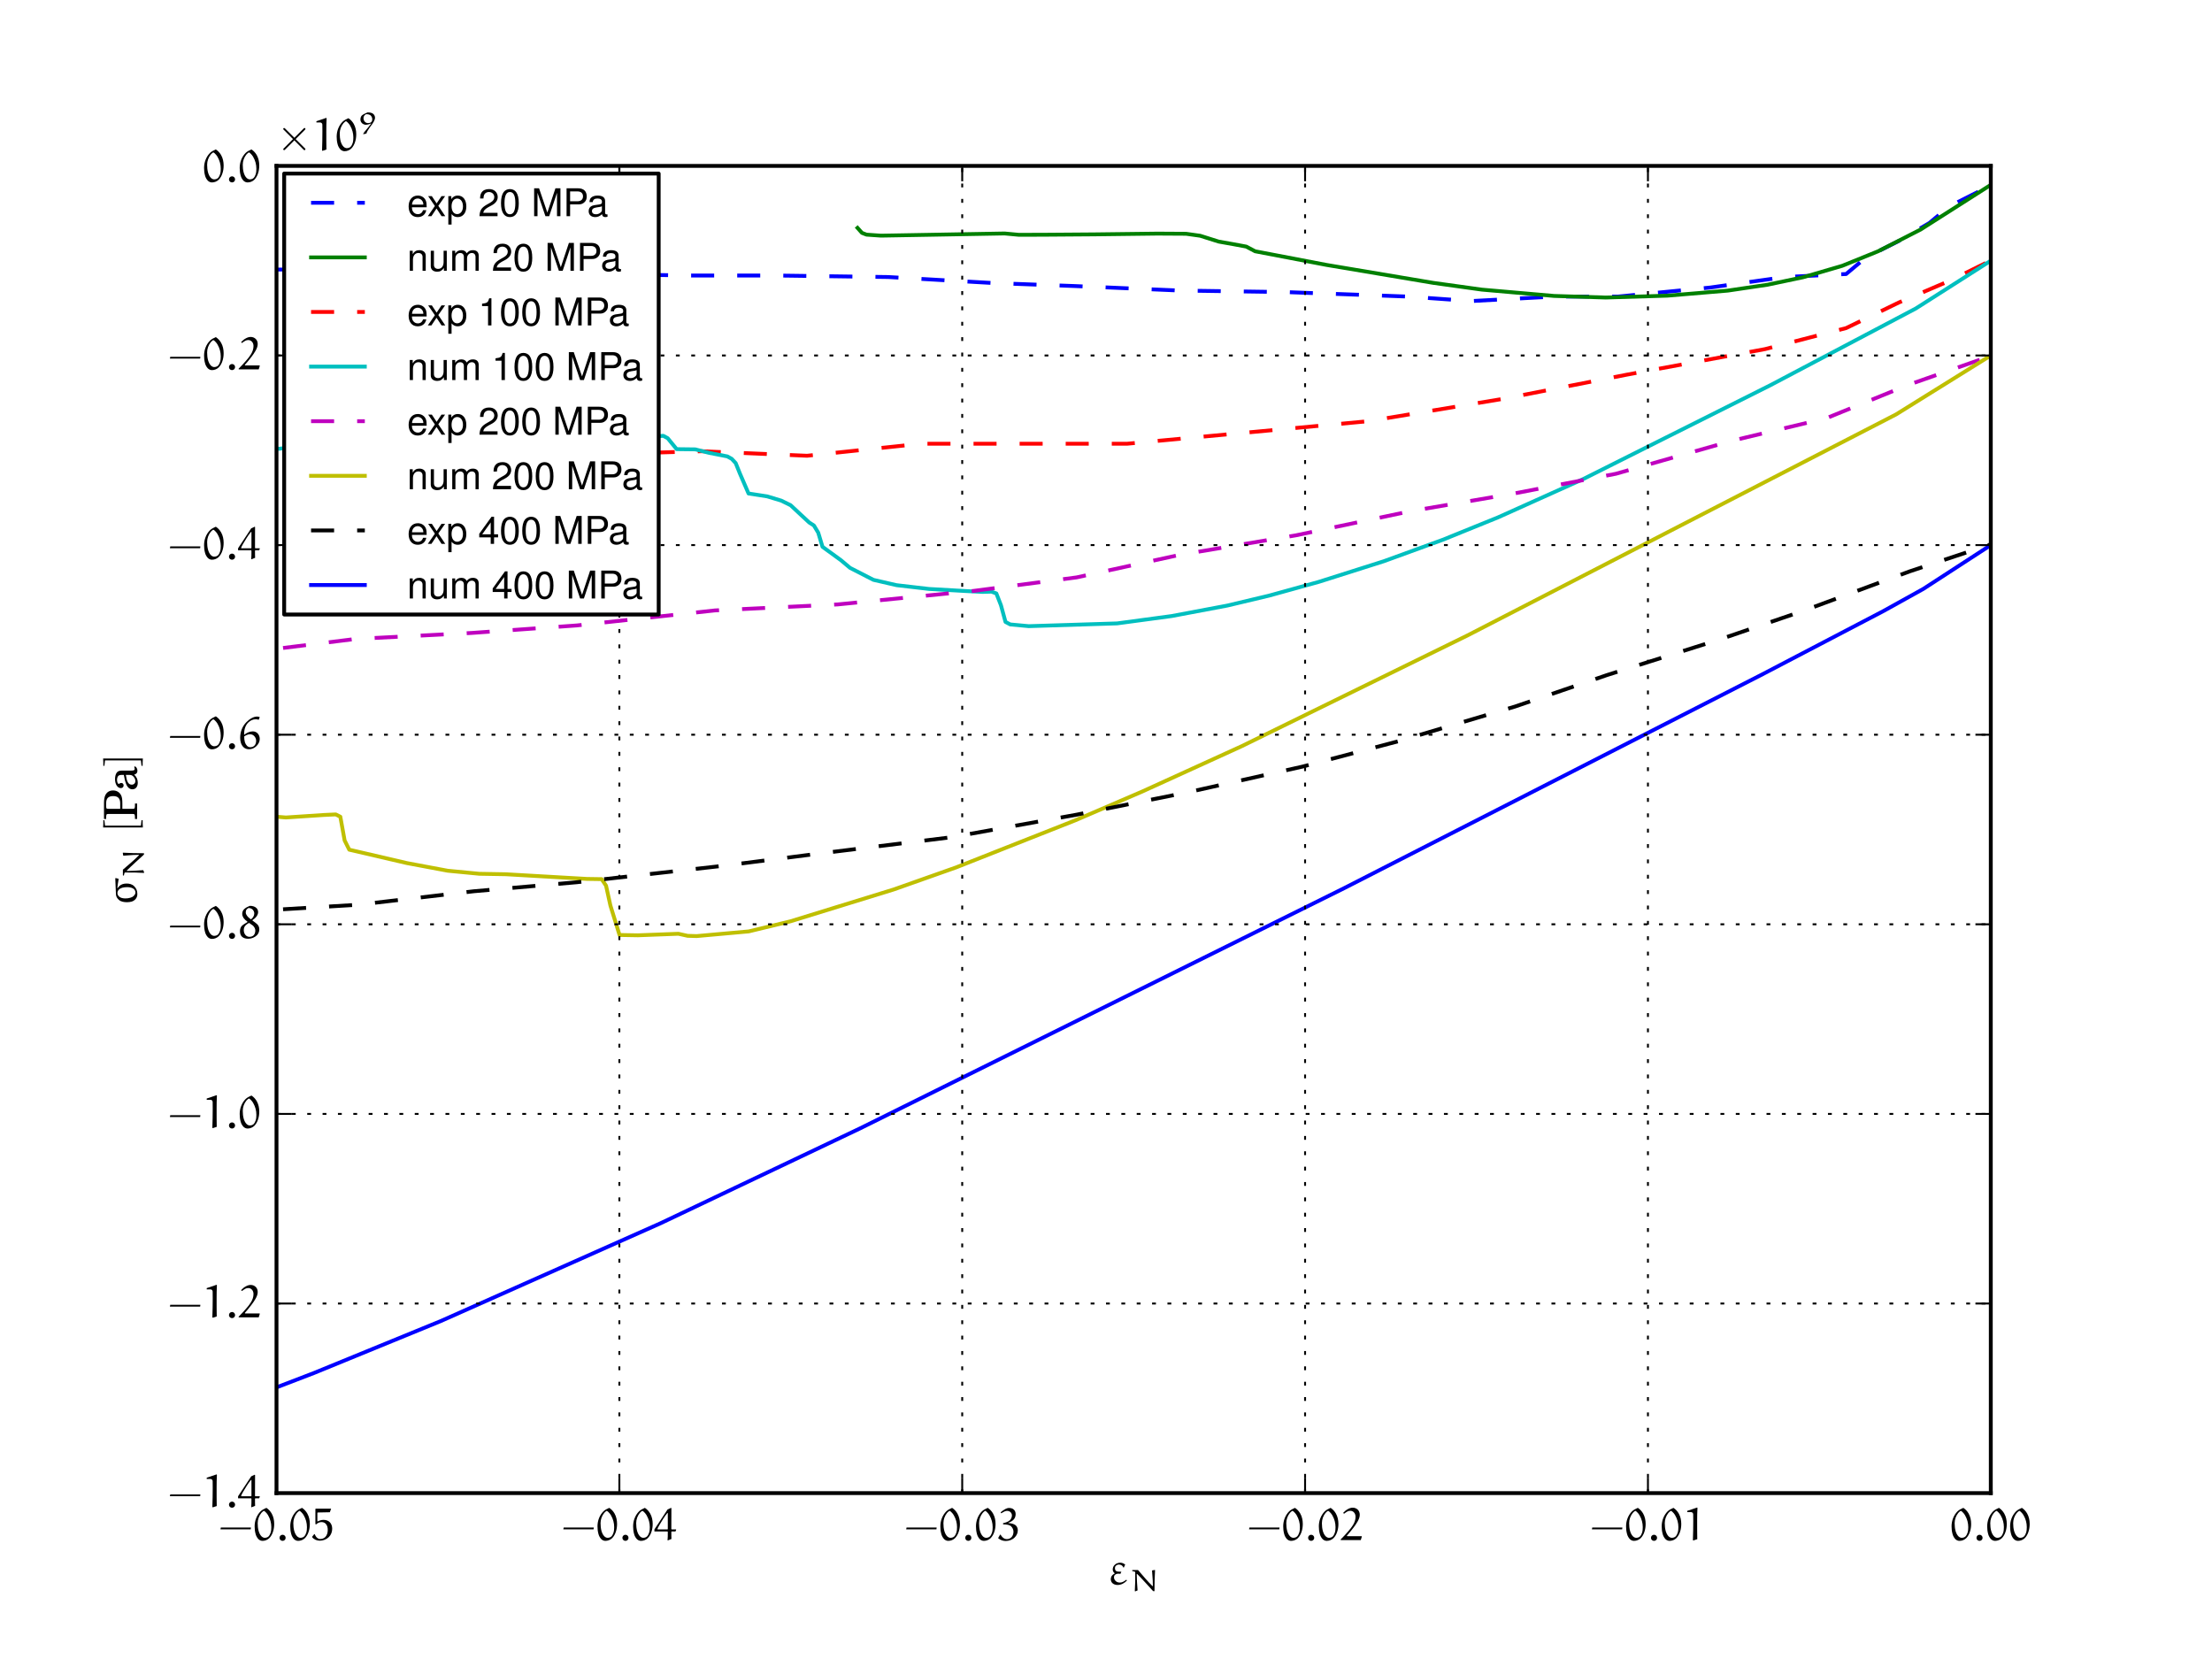 <?xml version="1.0" encoding="UTF-8"?>
<svg xmlns="http://www.w3.org/2000/svg" xmlns:xlink="http://www.w3.org/1999/xlink" width="576pt" height="432pt" viewBox="0 0 576 432" version="1.1">
<defs>
<g>
<symbol overflow="visible" id="glyph0-0">
<path style="stroke:none;" d=""/>
</symbol>
<symbol overflow="visible" id="glyph0-1">
<path style="stroke:none;" d="M 8.422 -2.828 L 8.484 -3.297 L 0.641 -3.297 L 0.547 -2.828 Z M 8.422 -2.828 "/>
</symbol>
<symbol overflow="visible" id="glyph1-0">
<path style="stroke:none;" d=""/>
</symbol>
<symbol overflow="visible" id="glyph1-1">
<path style="stroke:none;" d="M 3.469 -8.422 C 2.938 -8.203 2.359 -7.906 1.953 -7.516 C 0.938 -6.5 0.406 -5.062 0.406 -3.625 C 0.406 -2.922 0.469 -2.297 0.656 -1.625 C 0.781 -1.125 1.047 -0.641 1.406 -0.266 C 1.703 0.016 2.078 0.172 2.469 0.172 C 3.125 0.172 3.766 -0.094 4.234 -0.547 C 4.656 -0.984 4.969 -1.547 5.156 -2.109 C 5.406 -2.797 5.5 -3.531 5.5 -4.25 C 5.5 -5.188 5.312 -6.125 4.844 -6.953 C 4.5 -7.547 4.062 -8.031 3.469 -8.422 Z M 2.797 -7.656 C 3.328 -7.422 3.875 -6.594 3.938 -6.438 C 4.469 -5.516 4.75 -4.484 4.75 -3.406 C 4.75 -2.922 4.719 -2.438 4.578 -1.984 C 4.453 -1.609 4.297 -1.266 4.031 -0.984 C 3.781 -0.734 3.375 -0.625 3.016 -0.625 C 2.766 -0.625 2.422 -0.781 2.203 -1 C 1.828 -1.375 1.609 -1.859 1.453 -2.375 C 1.266 -3.031 1.203 -3.734 1.203 -4.438 C 1.203 -5.406 1.547 -6.359 2.156 -7.109 C 2.359 -7.344 2.562 -7.5 2.797 -7.656 Z M 2.797 -7.656 "/>
</symbol>
<symbol overflow="visible" id="glyph1-2">
<path style="stroke:none;" d="M 0.922 -0.625 C 0.922 -0.172 1.281 0.172 1.719 0.172 C 2.156 0.172 2.516 -0.172 2.516 -0.625 C 2.516 -1.062 2.156 -1.422 1.719 -1.422 C 1.281 -1.422 0.922 -1.062 0.922 -0.625 Z M 0.922 -0.625 "/>
</symbol>
<symbol overflow="visible" id="glyph1-3">
<path style="stroke:none;" d="M 1.5 -7.094 C 1.5 -7.172 1.562 -7.219 1.641 -7.219 C 2.219 -7.219 3.719 -7.25 4.75 -7.281 L 5.078 -8.219 L 1.078 -8.219 L 0.984 -8.125 L 0.984 -4.219 L 1.141 -4.094 C 1.531 -4.453 2.016 -4.719 2.547 -4.719 C 2.953 -4.719 3.359 -4.609 3.641 -4.312 C 4.078 -3.891 4.203 -3.266 4.203 -2.672 C 4.203 -2 4.031 -1.297 3.562 -0.828 C 3.203 -0.469 2.719 -0.312 2.219 -0.312 C 1.891 -0.312 1.578 -0.484 1.344 -0.703 C 1.094 -0.953 0.938 -1.266 0.797 -1.578 L 0.672 -1.578 L 0.141 -0.906 L 0.156 -0.766 C 0.641 -0.172 1.375 0.125 2.125 0.125 C 3.031 0.125 3.891 -0.219 4.516 -0.844 C 5.078 -1.406 5.359 -2.203 5.359 -3 C 5.359 -3.625 5.172 -4.25 4.719 -4.703 C 4.297 -5.125 3.688 -5.297 3.078 -5.297 C 2.516 -5.297 1.984 -5.094 1.5 -4.859 Z M 1.5 -7.094 "/>
</symbol>
<symbol overflow="visible" id="glyph1-4">
<path style="stroke:none;" d="M 4.312 -8.422 L 3.406 -8 L -0.016 -2.812 L -0.016 -2.281 L 3.375 -2.281 L 3.469 -2.172 C 3.469 -1.422 3.469 -0.438 3.406 -0.016 L 3.469 0.062 L 4.422 -0.328 C 4.391 -0.594 4.391 -1.547 4.391 -2.188 L 4.484 -2.281 L 5.469 -2.281 L 5.656 -2.719 L 5.594 -2.812 L 4.469 -2.812 L 4.391 -2.922 C 4.391 -4.766 4.391 -8.016 4.406 -8.344 Z M 3.469 -2.906 L 3.391 -2.812 L 0.828 -2.812 L 0.766 -2.891 C 0.781 -3.156 1.781 -4.812 2.234 -5.516 C 2.578 -6.047 2.938 -6.594 3.344 -7.062 C 3.375 -7.094 3.438 -7.094 3.453 -7.062 C 3.453 -7.047 3.469 -7.016 3.469 -7 Z M 3.469 -2.906 "/>
</symbol>
<symbol overflow="visible" id="glyph1-5">
<path style="stroke:none;" d="M 2.875 -4.562 C 3.375 -4.703 3.844 -4.969 4.203 -5.328 C 4.594 -5.719 4.766 -6.25 4.766 -6.797 C 4.766 -7.219 4.625 -7.656 4.312 -7.953 C 3.984 -8.297 3.484 -8.391 3.031 -8.391 C 2.688 -8.391 2.359 -8.266 2.062 -8.109 C 1.641 -7.875 1.234 -7.578 0.859 -7.266 L 1.031 -7 C 1.297 -7.188 1.578 -7.344 1.875 -7.484 C 2.078 -7.562 2.281 -7.641 2.484 -7.641 C 2.844 -7.641 3.188 -7.547 3.438 -7.297 C 3.672 -7.078 3.797 -6.781 3.797 -6.453 C 3.797 -6 3.609 -5.562 3.281 -5.219 C 3.078 -5.031 2.828 -4.891 2.562 -4.766 C 2.234 -4.609 1.859 -4.516 1.5 -4.438 L 1.5 -4.125 C 1.938 -4.125 2.375 -4.094 2.812 -4 C 3.109 -3.922 3.406 -3.812 3.625 -3.578 C 3.969 -3.219 4.203 -2.734 4.203 -2.219 C 4.203 -1.688 4.047 -1.141 3.656 -0.75 C 3.328 -0.438 2.906 -0.281 2.469 -0.281 C 2.031 -0.281 1.625 -0.484 1.328 -0.797 C 1.141 -0.984 0.984 -1.203 0.844 -1.453 L 0.719 -1.453 L 0.219 -0.578 L 0.297 -0.453 C 0.844 -0.031 1.484 0.203 2.156 0.203 C 3.031 0.203 3.891 -0.094 4.5 -0.703 C 5.016 -1.203 5.328 -1.859 5.328 -2.562 C 5.328 -3.031 5.172 -3.484 4.859 -3.797 C 4.641 -4.016 4.344 -4.141 4.078 -4.25 C 3.688 -4.375 3.281 -4.438 2.875 -4.469 Z M 2.875 -4.562 "/>
</symbol>
<symbol overflow="visible" id="glyph1-6">
<path style="stroke:none;" d="M 5.641 -0.953 L 5.578 -1.047 L 1.891 -1.047 C 1.828 -1.047 1.766 -1.062 1.75 -1.109 C 1.734 -1.141 1.75 -1.172 1.75 -1.188 C 2.359 -1.875 2.922 -2.562 3.469 -3.281 C 3.844 -3.797 4.219 -4.297 4.516 -4.844 C 4.828 -5.391 5.094 -5.969 5.094 -6.609 C 5.094 -7.094 4.953 -7.594 4.594 -7.938 C 4.25 -8.281 3.781 -8.469 3.281 -8.469 C 2.828 -8.469 2.406 -8.328 2.016 -8.109 C 1.531 -7.859 1.125 -7.5 0.766 -7.109 L 1 -6.891 C 1.297 -7.125 1.547 -7.297 1.891 -7.484 C 2.109 -7.609 2.375 -7.656 2.641 -7.656 C 2.984 -7.656 3.344 -7.516 3.578 -7.25 C 3.922 -6.906 4 -6.422 4 -6.078 C 4 -5.297 3.719 -4.562 3.297 -3.891 C 2.969 -3.344 2.547 -2.844 2.125 -2.359 C 1.5 -1.609 0.828 -0.906 0.141 -0.219 L 0.141 -0.031 L 5.359 -0.031 Z M 5.641 -0.953 "/>
</symbol>
<symbol overflow="visible" id="glyph1-7">
<path style="stroke:none;" d="M 3.688 -8.516 L 1.094 -7.641 L 1.094 -7.312 L 2.094 -7.312 C 2.391 -7.312 2.625 -7.062 2.641 -6.766 C 2.656 -6.469 2.656 -5.594 2.656 -5.016 C 2.656 -3.328 2.625 -1.656 2.562 0 L 2.703 0.062 L 3.703 -0.266 C 3.672 -1.172 3.672 -3.531 3.672 -5.156 C 3.672 -6.234 3.688 -7.297 3.75 -8.359 Z M 3.688 -8.516 "/>
</symbol>
<symbol overflow="visible" id="glyph1-8">
<path style="stroke:none;" d="M 4.688 -5.141 C 4.312 -5.406 3.891 -5.625 3.438 -5.625 C 2.891 -5.625 2.328 -5.453 1.953 -5.062 C 1.625 -4.75 1.438 -4.344 1.438 -3.828 C 1.438 -3.469 1.672 -3.062 1.953 -2.891 L 1.953 -2.812 C 1.719 -2.703 1.516 -2.547 1.344 -2.375 C 1.062 -2.109 0.938 -1.703 0.938 -1.297 C 0.938 -0.938 1.078 -0.578 1.344 -0.312 C 1.703 0.031 2.219 0.172 2.703 0.172 C 3.641 0.172 4.5 -0.297 5.141 -0.984 L 5.047 -1.141 L 4.938 -1.172 C 4.688 -0.969 4.406 -0.781 4.109 -0.641 C 3.859 -0.531 3.609 -0.453 3.344 -0.453 C 2.938 -0.453 2.562 -0.531 2.234 -0.828 C 1.953 -1.094 1.766 -1.406 1.766 -1.812 C 1.766 -2.016 1.812 -2.266 1.984 -2.422 C 2.219 -2.656 2.547 -2.766 2.875 -2.766 C 3.078 -2.766 3.25 -2.766 3.438 -2.719 L 3.688 -3.281 C 3.484 -3.281 3.078 -3.297 3.078 -3.297 C 2.766 -3.297 2.469 -3.328 2.234 -3.531 C 2.062 -3.734 2.016 -3.969 2.016 -4.219 C 2.016 -4.438 2.078 -4.641 2.219 -4.781 C 2.453 -5.016 2.734 -5.141 3.047 -5.141 C 3.375 -5.141 3.688 -5.031 3.922 -4.812 C 4.047 -4.688 4.141 -4.547 4.203 -4.375 L 4.328 -4.359 Z M 4.688 -5.141 "/>
</symbol>
<symbol overflow="visible" id="glyph1-9">
<path style="stroke:none;" d="M 2.844 -4 C 3.109 -3.828 3.688 -3.438 3.875 -3.281 C 4.219 -2.922 4.469 -2.5 4.469 -2.016 C 4.469 -1.562 4.344 -1.078 4.031 -0.766 C 3.734 -0.484 3.328 -0.375 2.922 -0.375 C 2.578 -0.375 2.219 -0.531 1.969 -0.781 C 1.625 -1.141 1.469 -1.625 1.469 -2.109 C 1.469 -2.562 1.594 -3.016 1.906 -3.328 C 2.156 -3.594 2.516 -3.828 2.844 -4 Z M 3.734 -4.609 L 3.734 -4.734 C 4.141 -4.984 4.5 -5.297 4.781 -5.672 C 5.016 -6 5.203 -6.391 5.203 -6.797 C 5.203 -7.203 5.062 -7.594 4.766 -7.875 C 4.578 -8.062 4.297 -8.219 4.047 -8.297 C 3.719 -8.406 3.391 -8.453 3.031 -8.438 C 2.516 -8.234 2.016 -8 1.609 -7.625 C 1.234 -7.297 1.062 -6.812 1.062 -6.328 C 1.062 -5.953 1.219 -5.594 1.422 -5.266 C 1.703 -4.891 2.016 -4.609 2.406 -4.344 L 2.406 -4.203 C 1.891 -3.906 1.297 -3.547 0.984 -3.25 C 0.625 -2.891 0.484 -2.375 0.484 -1.875 C 0.484 -1.344 0.594 -0.797 0.984 -0.422 C 1.406 0 2.047 0.125 2.625 0.125 C 3.484 0.125 4.297 -0.203 4.906 -0.797 C 5.312 -1.219 5.516 -1.781 5.516 -2.359 C 5.516 -2.859 5.312 -3.328 4.953 -3.672 C 4.75 -3.875 4.172 -4.297 3.734 -4.609 Z M 3.328 -4.922 C 2.969 -5.172 2.562 -5.516 2.312 -5.875 C 2.125 -6.125 1.984 -6.406 1.984 -6.719 C 1.984 -6.953 2.031 -7.25 2.172 -7.453 C 2.266 -7.578 2.484 -7.75 2.672 -7.875 C 3.172 -7.875 3.578 -7.703 3.844 -7.391 C 4.094 -7.094 4.203 -6.734 4.203 -6.484 C 4.203 -5.859 3.844 -5.266 3.328 -4.922 Z M 3.328 -4.922 "/>
</symbol>
<symbol overflow="visible" id="glyph1-10">
<path style="stroke:none;" d="M 5.625 -8.219 C 5.453 -8.297 5.156 -8.359 4.969 -8.359 C 4.484 -8.359 4 -8.219 3.578 -7.984 C 3.031 -7.703 2.562 -7.328 2.141 -6.891 C 1.078 -5.828 0.531 -4.344 0.531 -2.844 C 0.531 -1.953 0.734 -1.047 1.375 -0.406 C 1.75 -0.031 2.281 0.156 2.828 0.156 C 3.562 0.156 4.25 -0.156 4.766 -0.672 C 5.266 -1.172 5.625 -1.812 5.625 -2.516 C 5.625 -3.062 5.453 -3.594 5.062 -4 C 4.75 -4.312 4.297 -4.5 3.844 -4.5 C 3.016 -4.5 2.266 -4.156 1.625 -3.641 L 1.547 -3.656 C 1.547 -4.812 1.781 -6.016 2.719 -6.891 C 3.219 -7.344 3.859 -7.656 4.594 -7.656 C 4.828 -7.656 5.047 -7.625 5.281 -7.531 L 5.391 -7.578 Z M 1.578 -3.172 C 1.844 -3.422 2.562 -3.75 3.062 -3.75 C 3.453 -3.75 3.859 -3.625 4.141 -3.328 C 4.484 -3 4.688 -2.531 4.688 -2.062 C 4.688 -1.562 4.547 -1.094 4.203 -0.75 C 3.922 -0.484 3.531 -0.375 3.141 -0.375 C 2.844 -0.375 2.547 -0.516 2.328 -0.719 C 2.078 -0.969 1.875 -1.312 1.766 -1.656 C 1.625 -2.141 1.578 -2.672 1.578 -3.172 Z M 1.578 -3.172 "/>
</symbol>
<symbol overflow="visible" id="glyph2-0">
<path style="stroke:none;" d=""/>
</symbol>
<symbol overflow="visible" id="glyph2-1">
<path style="stroke:none;" d="M 6.594 -5.531 L 5.859 -5.406 C 6.062 -2.984 6.078 -2.188 6.078 -1.375 C 6.078 -1.359 6.078 -1.312 6.031 -1.312 C 6 -1.312 5.953 -1.359 5.922 -1.375 C 4.875 -2.375 3.422 -4.094 2.219 -5.5 L 0.75 -5.5 L 0.688 -5.438 L 0.719 -5.234 C 0.922 -5.188 1.297 -5.109 1.297 -5.109 C 1.359 -5.094 1.406 -5.062 1.438 -5.016 C 1.484 -4.969 1.484 -4.906 1.484 -4.844 C 1.516 -3.25 1.469 -1.641 1.375 -0.031 L 1.469 0.047 L 2.094 -0.203 C 1.984 -1.578 1.875 -3.328 1.875 -4.359 C 1.875 -4.406 1.875 -4.484 1.922 -4.5 C 1.969 -4.5 2.016 -4.453 2.047 -4.422 C 2.5 -3.969 3.234 -3.219 4.141 -2.219 L 5.578 -0.641 C 5.844 -0.328 5.969 -0.203 6.188 0 L 6.5 0 C 6.5 -1.812 6.531 -3.656 6.641 -5.469 Z M 6.594 -5.531 "/>
</symbol>
<symbol overflow="visible" id="glyph2-2">
<path style="stroke:none;" d="M 2.172 -0.094 C 2.234 -0.375 2.375 -0.656 2.547 -0.922 C 2.797 -1.344 3.094 -1.75 3.391 -2.156 C 3.688 -2.531 3.938 -2.906 4.156 -3.328 C 4.281 -3.609 4.406 -3.906 4.406 -4.203 C 4.406 -4.578 4.25 -4.938 3.969 -5.188 C 3.797 -5.344 3.578 -5.438 3.359 -5.5 C 3.188 -5.547 2.906 -5.594 2.469 -5.594 C 2.016 -5.422 1.219 -5.047 0.953 -4.766 C 0.703 -4.484 0.609 -4.125 0.609 -3.703 C 0.609 -3.344 0.812 -2.969 1.078 -2.734 C 1.312 -2.531 1.75 -2.375 1.984 -2.375 C 2.172 -2.375 2.359 -2.406 2.531 -2.438 C 2.797 -2.5 3.078 -2.594 3.344 -2.719 L 3.391 -2.672 C 3.094 -2.234 2.328 -1.328 2.328 -1.328 C 1.938 -0.875 1.5 -0.359 1.312 0.016 L 1.406 0.078 Z M 3.406 -3.062 C 3.203 -2.875 2.875 -2.812 2.578 -2.812 C 2.312 -2.812 2.047 -2.906 1.844 -3.078 C 1.547 -3.344 1.406 -3.719 1.406 -4.109 C 1.406 -4.562 1.656 -4.906 2.062 -5.125 C 2.125 -5.125 2.156 -5.125 2.219 -5.125 C 2.594 -5.125 2.984 -5.031 3.219 -4.844 C 3.516 -4.578 3.688 -4.219 3.688 -3.844 C 3.688 -3.562 3.641 -3.266 3.406 -3.062 Z M 3.406 -3.062 "/>
</symbol>
<symbol overflow="visible" id="glyph3-0">
<path style="stroke:none;" d=""/>
</symbol>
<symbol overflow="visible" id="glyph3-1">
<path style="stroke:none;" d="M -5.516 -3.125 C -5.5 -2.484 -5.234 -2.016 -4.766 -1.609 C -4.219 -1.094 -3.375 -0.984 -2.641 -0.984 C -2.219 -0.984 -1.812 -1.031 -1.406 -1.141 C -1.094 -1.25 -0.812 -1.391 -0.578 -1.609 C -0.188 -2 0.062 -2.438 0.062 -3.078 C 0.062 -4 -0.219 -4.609 -0.781 -5.156 C -1.297 -5.672 -2.016 -5.844 -2.719 -5.844 C -3.438 -5.844 -4.141 -5.672 -4.641 -5.172 C -4.938 -4.875 -5.062 -4.656 -5.094 -4.625 L -5.156 -4.641 C -5.062 -5.422 -4.969 -6.25 -4.812 -7.016 L -4.891 -7.094 L -5.562 -7.266 L -5.688 -7.203 Z M -5.125 -3.344 C -5.125 -3.688 -4.984 -4.031 -4.75 -4.266 C -4.516 -4.5 -4.172 -4.656 -3.875 -4.75 C -3.453 -4.859 -3.016 -4.906 -2.578 -4.906 C -2.25 -4.906 -1.906 -4.859 -1.578 -4.781 C -1.359 -4.719 -1 -4.562 -0.828 -4.391 C -0.609 -4.156 -0.438 -3.891 -0.438 -3.516 C -0.438 -3.156 -0.609 -2.906 -0.891 -2.625 C -1.172 -2.344 -1.484 -2.234 -1.797 -2.141 C -2.203 -2.016 -2.609 -1.969 -3.031 -1.969 C -3.641 -1.969 -4.297 -2.062 -4.75 -2.5 C -4.969 -2.734 -5.125 -3.016 -5.125 -3.344 Z M -5.125 -3.344 "/>
</symbol>
<symbol overflow="visible" id="glyph4-0">
<path style="stroke:none;" d=""/>
</symbol>
<symbol overflow="visible" id="glyph4-1">
<path style="stroke:none;" d="M -5.531 -6.594 L -5.406 -5.859 C -2.984 -6.062 -2.188 -6.078 -1.375 -6.078 C -1.359 -6.078 -1.312 -6.078 -1.312 -6.031 C -1.312 -6 -1.359 -5.953 -1.375 -5.922 C -2.375 -4.875 -4.094 -3.422 -5.5 -2.219 L -5.5 -0.75 L -5.438 -0.688 L -5.234 -0.719 C -5.188 -0.922 -5.109 -1.297 -5.109 -1.297 C -5.094 -1.359 -5.062 -1.406 -5.016 -1.438 C -4.969 -1.484 -4.906 -1.484 -4.844 -1.484 C -3.25 -1.516 -1.641 -1.469 -0.031 -1.375 L 0.047 -1.469 L -0.203 -2.094 C -1.578 -1.984 -3.328 -1.875 -4.359 -1.875 C -4.406 -1.875 -4.484 -1.875 -4.5 -1.922 C -4.5 -1.969 -4.453 -2.016 -4.422 -2.047 C -3.969 -2.5 -3.219 -3.234 -2.219 -4.141 L -0.641 -5.578 C -0.328 -5.844 -0.203 -5.969 0 -6.188 L 0 -6.5 C -1.812 -6.5 -3.656 -6.531 -5.469 -6.641 Z M -5.531 -6.594 "/>
</symbol>
<symbol overflow="visible" id="glyph5-0">
<path style="stroke:none;" d=""/>
</symbol>
<symbol overflow="visible" id="glyph5-1">
<path style="stroke:none;" d="M -8.516 -3.328 L -8.797 -3.328 C -8.797 -2.688 -8.797 -1.906 -8.859 -1.438 L 1.5 -1.438 C 1.438 -2.062 1.438 -2.688 1.438 -3.328 L 1.141 -3.328 L 0.984 -1.906 L -8.359 -1.906 Z M -8.516 -3.328 "/>
</symbol>
<symbol overflow="visible" id="glyph5-2">
<path style="stroke:none;" d="M -8.359 -1.406 L 0.984 -1.406 L 1.141 0.016 L 1.438 0.016 C 1.438 -0.641 1.438 -1.266 1.5 -1.891 L -8.859 -1.891 C -8.797 -1.422 -8.797 -0.641 -8.797 0.016 L -8.516 0.016 Z M -8.359 -1.406 "/>
</symbol>
<symbol overflow="visible" id="glyph6-0">
<path style="stroke:none;" d=""/>
</symbol>
<symbol overflow="visible" id="glyph6-1">
<path style="stroke:none;" d="M -3.844 -2.969 L -3.844 -4.312 C -3.844 -5.391 -3.922 -5.953 -4.141 -6.438 C -4.547 -7.281 -5.312 -7.75 -6.266 -7.75 C -7.172 -7.75 -7.859 -7.344 -8.266 -6.547 C -8.5 -6.078 -8.625 -5.344 -8.625 -4.516 L -8.625 -0.328 L -8.062 -0.328 L -8.062 -0.547 C -8.062 -1.516 -8.016 -1.625 -7.5 -1.625 L -1.125 -1.625 C -0.625 -1.625 -0.562 -1.516 -0.562 -0.547 L -0.562 -0.328 L 0 -0.328 L 0 -4.344 L -0.562 -4.344 L -0.562 -4.047 C -0.562 -3.078 -0.625 -2.969 -1.125 -2.969 Z M -4.406 -2.969 L -7.453 -2.969 C -8.016 -2.969 -8.062 -3.031 -8.062 -3.688 L -8.062 -4.453 C -8.062 -5.703 -7.484 -6.281 -6.219 -6.281 C -4.984 -6.281 -4.406 -5.672 -4.406 -4.406 Z M -4.406 -2.969 "/>
</symbol>
<symbol overflow="visible" id="glyph6-2">
<path style="stroke:none;" d="M -3.844 -5.406 C -4.609 -5.406 -4.984 -5.266 -5.266 -4.922 C -5.578 -4.531 -5.75 -3.938 -5.75 -3.172 C -5.75 -1.844 -5.109 -0.844 -4.25 -0.844 C -3.797 -0.844 -3.516 -1.125 -3.516 -1.547 C -3.516 -1.906 -3.766 -2.188 -4.125 -2.188 C -4.281 -2.188 -4.453 -2.125 -4.609 -2.016 C -4.703 -1.938 -4.734 -1.922 -4.766 -1.922 C -5.016 -1.922 -5.234 -2.422 -5.234 -2.984 C -5.234 -3.359 -5.109 -3.781 -4.938 -3.969 C -4.75 -4.203 -4.453 -4.281 -3.922 -4.281 L -3.453 -4.281 C -3.234 -3.031 -3.141 -2.641 -2.922 -2.062 C -2.531 -1.031 -1.969 -0.531 -1.219 -0.531 C -0.375 -0.531 0.172 -1.203 0.172 -2.266 C 0.172 -3.078 -0.156 -3.828 -0.766 -4.344 C -0.156 -4.531 0.078 -4.828 0.078 -5.391 C 0.078 -5.922 -0.266 -6.484 -0.609 -6.484 C -0.688 -6.484 -0.75 -6.438 -0.75 -6.375 C -0.75 -6.328 -0.734 -6.281 -0.703 -6.188 C -0.641 -6 -0.625 -5.953 -0.625 -5.859 C -0.625 -5.516 -0.844 -5.406 -1.453 -5.406 Z M -2.391 -4.281 C -1.672 -4.281 -1.5 -4.25 -1.188 -4.047 C -0.75 -3.734 -0.453 -3.188 -0.453 -2.672 C -0.453 -2.141 -0.844 -1.734 -1.391 -1.734 C -1.891 -1.734 -2.25 -1.984 -2.5 -2.516 C -2.672 -2.875 -2.781 -3.344 -2.938 -4.281 Z M -2.391 -4.281 "/>
</symbol>
<symbol overflow="visible" id="glyph7-0">
<path style="stroke:none;" d=""/>
</symbol>
<symbol overflow="visible" id="glyph7-1">
<path style="stroke:none;" d="M 4.656 -3.328 L 2.266 -5.703 C 2.109 -5.844 2.094 -5.875 2 -5.875 C 1.875 -5.875 1.75 -5.766 1.75 -5.625 C 1.75 -5.547 1.781 -5.516 1.906 -5.391 L 4.297 -2.984 L 1.906 -0.578 C 1.781 -0.453 1.75 -0.438 1.75 -0.344 C 1.75 -0.219 1.875 -0.109 2 -0.109 C 2.094 -0.109 2.109 -0.125 2.266 -0.281 L 4.641 -2.656 L 7.109 -0.172 C 7.141 -0.172 7.219 -0.109 7.297 -0.109 C 7.438 -0.109 7.531 -0.219 7.531 -0.344 C 7.531 -0.375 7.531 -0.422 7.5 -0.484 C 7.484 -0.5 5.578 -2.375 4.984 -2.984 L 7.172 -5.172 C 7.234 -5.25 7.406 -5.406 7.469 -5.469 C 7.484 -5.5 7.531 -5.547 7.531 -5.625 C 7.531 -5.766 7.438 -5.875 7.297 -5.875 C 7.203 -5.875 7.141 -5.828 7.016 -5.688 Z M 4.656 -3.328 "/>
</symbol>
<symbol overflow="visible" id="glyph8-0">
<path style="stroke:none;" d=""/>
</symbol>
<symbol overflow="visible" id="glyph8-1">
<path style="stroke:none;" d="M 5.109 -2.328 C 5.109 -3.125 5.047 -3.609 4.906 -4 C 4.562 -4.859 3.766 -5.375 2.797 -5.375 C 1.328 -5.375 0.406 -4.25 0.406 -2.547 C 0.406 -0.828 1.312 0.234 2.766 0.234 C 3.969 0.234 4.797 -0.453 5 -1.578 L 4.172 -1.578 C 3.938 -0.891 3.469 -0.531 2.797 -0.531 C 2.266 -0.531 1.828 -0.781 1.547 -1.219 C 1.344 -1.516 1.281 -1.812 1.266 -2.328 Z M 1.281 -3.016 C 1.359 -3.984 1.938 -4.609 2.781 -4.609 C 3.594 -4.609 4.234 -3.922 4.234 -3.078 C 4.234 -3.047 4.234 -3.031 4.219 -3.016 Z M 1.281 -3.016 "/>
</symbol>
<symbol overflow="visible" id="glyph8-2">
<path style="stroke:none;" d="M 2.906 -2.703 L 4.672 -5.219 L 3.734 -5.219 L 2.469 -3.328 L 1.219 -5.219 L 0.266 -5.219 L 2.016 -2.656 L 0.172 0 L 1.109 0 L 2.438 -2 L 3.75 0 L 4.719 0 Z M 2.906 -2.703 "/>
</symbol>
<symbol overflow="visible" id="glyph8-3">
<path style="stroke:none;" d="M 0.531 2.172 L 1.375 2.172 L 1.375 -0.547 C 1.812 -0.016 2.297 0.234 2.984 0.234 C 4.328 0.234 5.219 -0.859 5.219 -2.516 C 5.219 -4.281 4.359 -5.375 2.969 -5.375 C 2.266 -5.375 1.688 -5.047 1.312 -4.438 L 1.312 -5.219 L 0.531 -5.219 Z M 2.828 -4.594 C 3.75 -4.594 4.344 -3.781 4.344 -2.547 C 4.344 -1.359 3.734 -0.547 2.828 -0.547 C 1.953 -0.547 1.375 -1.344 1.375 -2.578 C 1.375 -3.797 1.953 -4.594 2.828 -4.594 Z M 2.828 -4.594 "/>
</symbol>
<symbol overflow="visible" id="glyph8-4">
<path style="stroke:none;" d="M 5.047 -0.875 L 1.328 -0.875 C 1.422 -1.453 1.734 -1.812 2.609 -2.328 L 3.594 -2.859 C 4.578 -3.406 5.094 -4.125 5.094 -5 C 5.094 -5.578 4.859 -6.125 4.438 -6.516 C 4.016 -6.891 3.5 -7.062 2.828 -7.062 C 1.938 -7.062 1.266 -6.75 0.875 -6.156 C 0.625 -5.766 0.516 -5.328 0.5 -4.609 L 1.375 -4.609 C 1.406 -5.094 1.469 -5.391 1.578 -5.609 C 1.812 -6.047 2.266 -6.297 2.797 -6.297 C 3.594 -6.297 4.203 -5.734 4.203 -4.969 C 4.203 -4.422 3.875 -3.938 3.234 -3.578 L 2.328 -3.062 C 0.844 -2.219 0.422 -1.562 0.344 0 L 5.047 0 Z M 5.047 -0.875 "/>
</symbol>
<symbol overflow="visible" id="glyph8-5">
<path style="stroke:none;" d="M 2.734 -7.062 C 2.078 -7.062 1.484 -6.781 1.109 -6.297 C 0.656 -5.672 0.422 -4.719 0.422 -3.422 C 0.422 -1.031 1.219 0.234 2.734 0.234 C 4.234 0.234 5.047 -1.031 5.047 -3.359 C 5.047 -4.734 4.828 -5.656 4.359 -6.297 C 4 -6.781 3.406 -7.062 2.734 -7.062 Z M 2.734 -6.297 C 3.688 -6.297 4.156 -5.328 4.156 -3.438 C 4.156 -1.438 3.703 -0.5 2.719 -0.5 C 1.797 -0.5 1.328 -1.469 1.328 -3.406 C 1.328 -5.344 1.797 -6.297 2.734 -6.297 Z M 2.734 -6.297 "/>
</symbol>
<symbol overflow="visible" id="glyph8-6">
<path style="stroke:none;" d="M 4.672 0 L 6.703 -6.094 L 6.703 0 L 7.594 0 L 7.594 -7.266 L 6.297 -7.266 L 4.188 -0.938 L 2.031 -7.266 L 0.75 -7.266 L 0.75 0 L 1.625 0 L 1.625 -6.094 L 3.688 0 Z M 4.672 0 "/>
</symbol>
<symbol overflow="visible" id="glyph8-7">
<path style="stroke:none;" d="M 1.828 -3.078 L 4.109 -3.078 C 4.688 -3.078 5.141 -3.25 5.516 -3.594 C 5.969 -4 6.156 -4.469 6.156 -5.141 C 6.156 -6.5 5.344 -7.266 3.906 -7.266 L 0.906 -7.266 L 0.906 0 L 1.828 0 Z M 1.828 -3.891 L 1.828 -6.453 L 3.766 -6.453 C 4.656 -6.453 5.188 -5.969 5.188 -5.172 C 5.188 -4.375 4.656 -3.891 3.766 -3.891 Z M 1.828 -3.891 "/>
</symbol>
<symbol overflow="visible" id="glyph8-8">
<path style="stroke:none;" d="M 5.328 -0.484 C 5.25 -0.469 5.203 -0.469 5.156 -0.469 C 4.859 -0.469 4.703 -0.625 4.703 -0.875 L 4.703 -3.953 C 4.703 -4.875 4.031 -5.375 2.734 -5.375 C 1.984 -5.375 1.359 -5.156 1 -4.766 C 0.766 -4.5 0.672 -4.203 0.641 -3.672 L 1.484 -3.672 C 1.562 -4.312 1.938 -4.609 2.719 -4.609 C 3.453 -4.609 3.875 -4.328 3.875 -3.828 L 3.875 -3.609 C 3.875 -3.266 3.672 -3.109 3.016 -3.031 C 1.828 -2.875 1.656 -2.844 1.328 -2.719 C 0.734 -2.469 0.422 -2 0.422 -1.312 C 0.422 -0.375 1.078 0.234 2.141 0.234 C 2.797 0.234 3.312 0 3.906 -0.531 C 3.969 -0.016 4.234 0.234 4.766 0.234 C 4.938 0.234 5.062 0.203 5.328 0.141 Z M 3.875 -1.641 C 3.875 -1.359 3.797 -1.203 3.547 -0.969 C 3.203 -0.656 2.797 -0.5 2.312 -0.5 C 1.672 -0.5 1.281 -0.812 1.281 -1.328 C 1.281 -1.891 1.656 -2.156 2.547 -2.297 C 3.422 -2.406 3.594 -2.453 3.875 -2.578 Z M 3.875 -1.641 "/>
</symbol>
<symbol overflow="visible" id="glyph8-9">
<path style="stroke:none;" d="M 0.703 -5.219 L 0.703 0 L 1.531 0 L 1.531 -2.875 C 1.531 -3.953 2.094 -4.641 2.953 -4.641 C 3.609 -4.641 4.031 -4.25 4.031 -3.625 L 4.031 0 L 4.859 0 L 4.859 -3.953 C 4.859 -4.812 4.203 -5.375 3.203 -5.375 C 2.422 -5.375 1.922 -5.078 1.469 -4.344 L 1.469 -5.219 Z M 0.703 -5.219 "/>
</symbol>
<symbol overflow="visible" id="glyph8-10">
<path style="stroke:none;" d="M 4.812 0 L 4.812 -5.219 L 3.984 -5.219 L 3.984 -2.266 C 3.984 -1.203 3.422 -0.5 2.547 -0.5 C 1.891 -0.5 1.469 -0.891 1.469 -1.531 L 1.469 -5.219 L 0.641 -5.219 L 0.641 -1.203 C 0.641 -0.328 1.297 0.234 2.312 0.234 C 3.078 0.234 3.562 -0.047 4.062 -0.734 L 4.062 0 Z M 4.812 0 "/>
</symbol>
<symbol overflow="visible" id="glyph8-11">
<path style="stroke:none;" d="M 0.703 -5.219 L 0.703 0 L 1.531 0 L 1.531 -3.281 C 1.531 -4.031 2.078 -4.641 2.766 -4.641 C 3.375 -4.641 3.734 -4.266 3.734 -3.594 L 3.734 0 L 4.562 0 L 4.562 -3.281 C 4.562 -4.031 5.109 -4.641 5.797 -4.641 C 6.406 -4.641 6.766 -4.25 6.766 -3.594 L 6.766 0 L 7.594 0 L 7.594 -3.922 C 7.594 -4.859 7.062 -5.375 6.078 -5.375 C 5.391 -5.375 4.969 -5.156 4.469 -4.578 C 4.172 -5.141 3.75 -5.375 3.078 -5.375 C 2.375 -5.375 1.906 -5.109 1.469 -4.484 L 1.469 -5.219 Z M 0.703 -5.219 "/>
</symbol>
<symbol overflow="visible" id="glyph8-12">
<path style="stroke:none;" d="M 2.578 -5.031 L 2.578 0 L 3.453 0 L 3.453 -7.062 L 2.875 -7.062 C 2.578 -5.984 2.375 -5.828 1.016 -5.656 L 1.016 -5.031 Z M 2.578 -5.031 "/>
</symbol>
<symbol overflow="visible" id="glyph8-13">
<path style="stroke:none;" d="M 3.266 -1.688 L 3.266 0 L 4.141 0 L 4.141 -1.688 L 5.188 -1.688 L 5.188 -2.484 L 4.141 -2.484 L 4.141 -7.062 L 3.484 -7.062 L 0.281 -2.625 L 0.281 -1.688 Z M 3.266 -2.484 L 1.047 -2.484 L 3.266 -5.578 Z M 3.266 -2.484 "/>
</symbol>
</g>
<clipPath id="clip1">
  <path d="M 72 47 L 518.398 47 L 518.398 79 L 72 79 Z M 72 47 "/>
</clipPath>
<clipPath id="clip2">
  <path d="M 222 47 L 518.398 47 L 518.398 79 L 222 79 Z M 222 47 "/>
</clipPath>
<clipPath id="clip3">
  <path d="M 73 67 L 518.398 67 L 518.398 120 L 73 120 Z M 73 67 "/>
</clipPath>
<clipPath id="clip4">
  <path d="M 72 67 L 518.398 67 L 518.398 164 L 72 164 Z M 72 67 "/>
</clipPath>
<clipPath id="clip5">
  <path d="M 73 91 L 518.398 91 L 518.398 170 L 73 170 Z M 73 91 "/>
</clipPath>
<clipPath id="clip6">
  <path d="M 72 91 L 518.398 91 L 518.398 245 L 72 245 Z M 72 91 "/>
</clipPath>
<clipPath id="clip7">
  <path d="M 73 141 L 518.398 141 L 518.398 238 L 73 238 Z M 73 141 "/>
</clipPath>
<clipPath id="clip8">
  <path d="M 72 141 L 518.398 141 L 518.398 364 L 72 364 Z M 72 141 "/>
</clipPath>
<clipPath id="clip9">
  <path d="M 72 43.199 L 73 43.199 L 73 388.801 L 72 388.801 Z M 72 43.199 "/>
</clipPath>
<clipPath id="clip10">
  <path d="M 161 43.199 L 162 43.199 L 162 388.801 L 161 388.801 Z M 161 43.199 "/>
</clipPath>
<clipPath id="clip11">
  <path d="M 250 43.199 L 251 43.199 L 251 388.801 L 250 388.801 Z M 250 43.199 "/>
</clipPath>
<clipPath id="clip12">
  <path d="M 339 43.199 L 341 43.199 L 341 388.801 L 339 388.801 Z M 339 43.199 "/>
</clipPath>
<clipPath id="clip13">
  <path d="M 428 43.199 L 430 43.199 L 430 388.801 L 428 388.801 Z M 428 43.199 "/>
</clipPath>
<clipPath id="clip14">
  <path d="M 518 43.199 L 518.398 43.199 L 518.398 388.801 L 518 388.801 Z M 518 43.199 "/>
</clipPath>
<clipPath id="clip15">
  <path d="M 72 388 L 518.398 388 L 518.398 388.801 L 72 388.801 Z M 72 388 "/>
</clipPath>
<clipPath id="clip16">
  <path d="M 72 339 L 518.398 339 L 518.398 340 L 72 340 Z M 72 339 "/>
</clipPath>
<clipPath id="clip17">
  <path d="M 72 289 L 518.398 289 L 518.398 291 L 72 291 Z M 72 289 "/>
</clipPath>
<clipPath id="clip18">
  <path d="M 72 240 L 518.398 240 L 518.398 241 L 72 241 Z M 72 240 "/>
</clipPath>
<clipPath id="clip19">
  <path d="M 72 191 L 518.398 191 L 518.398 192 L 72 192 Z M 72 191 "/>
</clipPath>
<clipPath id="clip20">
  <path d="M 72 141 L 518.398 141 L 518.398 143 L 72 143 Z M 72 141 "/>
</clipPath>
<clipPath id="clip21">
  <path d="M 72 92 L 518.398 92 L 518.398 93 L 72 93 Z M 72 92 "/>
</clipPath>
<clipPath id="clip22">
  <path d="M 72 43.199 L 518.398 43.199 L 518.398 44 L 72 44 Z M 72 43.199 "/>
</clipPath>
</defs>
<g id="surface1">
<rect x="0" y="0" width="576" height="432" style="fill:rgb(100%,100%,100%);fill-opacity:1;stroke:none;"/>
<path style="fill:none;stroke-width:1;stroke-linecap:square;stroke-linejoin:round;stroke:rgb(100%,100%,100%);stroke-opacity:1;stroke-miterlimit:10;" d="M 0 0 L 576 0 L 576 432 L 0 432 L 0 0 " transform="matrix(1,0,0,-1,0,432)"/>
<path style=" stroke:none;fill-rule:nonzero;fill:rgb(100%,100%,100%);fill-opacity:1;" d="M 72 388.801 L 518.398 388.801 L 518.398 43.199 L 72 43.199 L 72 388.801 "/>
<g clip-path="url(#clip1)" clip-rule="nonzero">
<path style="fill:none;stroke-width:1;stroke-linecap:butt;stroke-linejoin:round;stroke:rgb(0%,0%,100%);stroke-opacity:1;stroke-dasharray:6,6;stroke-miterlimit:10;" d="M 72 361.816 L 133.652 361.816 L 155.344 360.645 L 179.891 360.254 L 202.152 360.254 L 231.266 359.863 L 258.664 358.297 L 279.789 357.516 L 307.188 356.344 L 334.59 355.949 L 366.555 354.777 L 383.109 353.605 L 404.801 354.777 L 421.355 354.777 L 445.332 357.125 L 464.742 359.863 L 480.723 360.645 L 485.863 364.945 L 494.426 369.246 L 502.418 373.941 L 507.555 378.242 L 518.398 383.715 " transform="matrix(1,0,0,-1,0,432)"/>
</g>
<g clip-path="url(#clip2)" clip-rule="nonzero">
<path style="fill:none;stroke-width:1;stroke-linecap:square;stroke-linejoin:round;stroke:rgb(0%,50%,0%);stroke-opacity:1;stroke-miterlimit:10;" d="M 518.391 383.863 L 500.121 372.23 L 489.086 366.582 L 479.73 362.789 L 469.488 359.797 L 460.23 357.852 L 449.914 356.324 L 434.16 355.008 L 418.141 354.523 L 404.68 354.938 L 385.867 356.582 L 373.199 358.344 L 345.383 363.02 L 326.836 366.566 L 324.523 367.789 L 321.113 368.422 L 317.355 369.086 L 312.527 370.609 L 308.848 371.125 L 301.414 371.168 L 284.957 370.969 L 271.41 370.871 L 265.262 370.859 L 261.605 371.203 L 229.383 370.637 L 225.648 370.898 L 224.453 371.359 L 223.293 372.66 " transform="matrix(1,0,0,-1,0,432)"/>
</g>
<g clip-path="url(#clip3)" clip-rule="nonzero">
<path style="fill:none;stroke-width:1;stroke-linecap:butt;stroke-linejoin:round;stroke:rgb(100%,0%,0%);stroke-opacity:1;stroke-dasharray:6,6;stroke-miterlimit:10;" d="M 73.711 313.715 L 95.977 313.324 L 122.805 313.324 L 155.914 313.715 L 182.742 314.5 L 210.145 313.324 L 239.828 316.453 L 293.488 316.453 L 356.281 322.32 L 391.672 328.188 L 423.641 334.441 L 459.602 341.09 L 480.723 346.566 L 494.426 353.215 L 508.125 359.078 L 518.398 364.164 " transform="matrix(1,0,0,-1,0,432)"/>
</g>
<g clip-path="url(#clip4)" clip-rule="nonzero">
<path style="fill:none;stroke-width:1;stroke-linecap:square;stroke-linejoin:round;stroke:rgb(0%,75%,75%);stroke-opacity:1;stroke-miterlimit:10;" d="M 518.391 364.113 L 498.879 351.676 L 461.016 331.699 L 412.281 307.258 L 390.07 297.27 L 375.703 291.445 L 360.344 285.855 L 343.383 280.473 L 330.449 276.895 L 319.559 274.305 L 305.082 271.578 L 290.895 269.668 L 267.887 268.949 L 263.059 269.398 L 261.828 270.055 L 260.645 274.398 L 259.445 277.473 L 258.184 277.934 L 255.848 277.867 L 251.328 278.102 L 241.93 278.637 L 233.465 279.621 L 227.449 281.004 L 221.348 284.129 L 218.988 286.117 L 214.18 289.613 L 213.062 293.297 L 211.934 295.168 L 210.715 295.941 L 205.875 300.441 L 203.438 301.637 L 199.77 302.746 L 194.918 303.492 L 192.684 308.656 L 191.574 311.406 L 190.535 312.523 L 189.383 313.156 L 184.664 314.074 L 181.066 314.984 L 176.203 315.043 L 173.867 317.891 L 172.703 318.523 L 157.344 317.07 L 136.684 314.652 L 119.211 311.219 L 110.254 309.297 L 103.848 308.238 L 102.598 308.988 L 101.344 309.211 L 100.094 309.773 L 91.172 308.863 L 83.48 307.691 L 82.184 307.641 L 80.977 307.996 L 79.902 311.316 L 78.805 316.398 L 76.402 315.633 L 72.637 315.133 L 71.449 315.32 " transform="matrix(1,0,0,-1,0,432)"/>
</g>
<g clip-path="url(#clip5)" clip-rule="nonzero">
<path style="fill:none;stroke-width:1;stroke-linecap:butt;stroke-linejoin:round;stroke:rgb(75%,0%,75%);stroke-opacity:1;stroke-dasharray:6,6;stroke-miterlimit:10;" d="M 73.711 263.27 L 92.551 265.617 L 122.805 267.18 L 150.207 269.137 L 186.168 273.047 L 218.137 274.609 L 253.527 278.129 L 280.359 281.648 L 307.188 287.516 L 337.441 292.598 L 367.125 298.855 L 394.527 303.547 L 420.785 308.633 L 451.039 317.234 L 475.586 323.102 L 496.707 331.707 L 518.973 339.527 " transform="matrix(1,0,0,-1,0,432)"/>
</g>
<g clip-path="url(#clip6)" clip-rule="nonzero">
<path style="fill:none;stroke-width:1;stroke-linecap:square;stroke-linejoin:round;stroke:rgb(75%,75%,0%);stroke-opacity:1;stroke-miterlimit:10;" d="M 518.391 339.43 L 493.738 324.09 L 382.199 266.57 L 323.316 237.684 L 297.48 225.906 L 280.039 218.402 L 248.938 206.117 L 232.75 200.391 L 205.875 192.105 L 194.973 189.465 L 181.414 188.246 L 179.066 188.312 L 176.648 188.848 L 166.098 188.449 L 161.324 188.531 L 158.953 196.184 L 157.812 201.375 L 156.672 203.074 L 152.828 203.133 L 131.73 204.348 L 124.82 204.469 L 116.582 205.262 L 105.973 207.25 L 90.945 210.742 L 89.738 213.156 L 88.621 219.328 L 87.426 219.926 L 84.363 219.785 L 74.434 219.129 L 70.77 219.43 L 69.527 219.34 " transform="matrix(1,0,0,-1,0,432)"/>
</g>
<g clip-path="url(#clip7)" clip-rule="nonzero">
<path style="fill:none;stroke-width:1;stroke-linecap:butt;stroke-linejoin:round;stroke:rgb(0%,0%,0%);stroke-opacity:1;stroke-dasharray:6,6;stroke-miterlimit:10;" d="M 73.711 195.227 L 93.121 196.398 L 123.375 199.918 L 150.207 202.266 L 188.453 206.566 L 213 209.695 L 247.82 213.996 L 280.359 219.863 L 309.473 225.727 L 339.156 232.375 L 364.273 239.023 L 394.527 248.02 L 418.504 256.23 L 448.188 265.617 L 469.879 273.047 L 497.277 283.215 L 518.398 290.254 " transform="matrix(1,0,0,-1,0,432)"/>
</g>
<g clip-path="url(#clip8)" clip-rule="nonzero">
<path style="fill:none;stroke-width:1;stroke-linecap:square;stroke-linejoin:round;stroke:rgb(0%,0%,100%);stroke-opacity:1;stroke-miterlimit:10;" d="M 518.391 290.059 L 500.836 278.656 L 490.43 272.879 L 458.938 256.418 L 349.98 200.707 L 224.008 138.191 L 172.066 113.492 L 114.793 88.004 L 81.789 74.488 L 69.156 69.637 " transform="matrix(1,0,0,-1,0,432)"/>
</g>
<g clip-path="url(#clip9)" clip-rule="nonzero">
<path style="fill:none;stroke-width:0.5;stroke-linecap:butt;stroke-linejoin:round;stroke:rgb(0%,0%,0%);stroke-opacity:1;stroke-dasharray:1,3;stroke-miterlimit:10;" d="M 72 43.199 L 72 388.801 " transform="matrix(1,0,0,-1,0,432)"/>
</g>
<path style="fill:none;stroke-width:0.5;stroke-linecap:butt;stroke-linejoin:round;stroke:rgb(0%,0%,0%);stroke-opacity:1;stroke-miterlimit:10;" d="M 72 43.199 L 72 47.199 " transform="matrix(1,0,0,-1,0,432)"/>
<path style="fill:none;stroke-width:0.5;stroke-linecap:butt;stroke-linejoin:round;stroke:rgb(0%,0%,0%);stroke-opacity:1;stroke-miterlimit:10;" d="M 72 388.801 L 72 384.801 " transform="matrix(1,0,0,-1,0,432)"/>
<g style="fill:rgb(0%,0%,0%);fill-opacity:1;">
  <use xlink:href="#glyph0-1" x="56.86" y="401.066"/>
</g>
<g style="fill:rgb(0%,0%,0%);fill-opacity:1;">
  <use xlink:href="#glyph1-1" x="65.901" y="401.066"/>
  <use xlink:href="#glyph1-2" x="71.866" y="401.066"/>
  <use xlink:href="#glyph1-1" x="75.178" y="401.066"/>
  <use xlink:href="#glyph1-3" x="81.144" y="401.066"/>
</g>
<g clip-path="url(#clip10)" clip-rule="nonzero">
<path style="fill:none;stroke-width:0.5;stroke-linecap:butt;stroke-linejoin:round;stroke:rgb(0%,0%,0%);stroke-opacity:1;stroke-dasharray:1,3;stroke-miterlimit:10;" d="M 161.281 43.199 L 161.281 388.801 " transform="matrix(1,0,0,-1,0,432)"/>
</g>
<path style="fill:none;stroke-width:0.5;stroke-linecap:butt;stroke-linejoin:round;stroke:rgb(0%,0%,0%);stroke-opacity:1;stroke-miterlimit:10;" d="M 161.281 43.199 L 161.281 47.199 " transform="matrix(1,0,0,-1,0,432)"/>
<path style="fill:none;stroke-width:0.5;stroke-linecap:butt;stroke-linejoin:round;stroke:rgb(0%,0%,0%);stroke-opacity:1;stroke-miterlimit:10;" d="M 161.281 388.801 L 161.281 384.801 " transform="matrix(1,0,0,-1,0,432)"/>
<g style="fill:rgb(0%,0%,0%);fill-opacity:1;">
  <use xlink:href="#glyph0-1" x="146.14" y="401.066"/>
</g>
<g style="fill:rgb(0%,0%,0%);fill-opacity:1;">
  <use xlink:href="#glyph1-1" x="155.181" y="401.066"/>
  <use xlink:href="#glyph1-2" x="161.146" y="401.066"/>
  <use xlink:href="#glyph1-1" x="164.458" y="401.066"/>
  <use xlink:href="#glyph1-4" x="170.424" y="401.066"/>
</g>
<g clip-path="url(#clip11)" clip-rule="nonzero">
<path style="fill:none;stroke-width:0.5;stroke-linecap:butt;stroke-linejoin:round;stroke:rgb(0%,0%,0%);stroke-opacity:1;stroke-dasharray:1,3;stroke-miterlimit:10;" d="M 250.559 43.199 L 250.559 388.801 " transform="matrix(1,0,0,-1,0,432)"/>
</g>
<path style="fill:none;stroke-width:0.5;stroke-linecap:butt;stroke-linejoin:round;stroke:rgb(0%,0%,0%);stroke-opacity:1;stroke-miterlimit:10;" d="M 250.559 43.199 L 250.559 47.199 " transform="matrix(1,0,0,-1,0,432)"/>
<path style="fill:none;stroke-width:0.5;stroke-linecap:butt;stroke-linejoin:round;stroke:rgb(0%,0%,0%);stroke-opacity:1;stroke-miterlimit:10;" d="M 250.559 388.801 L 250.559 384.801 " transform="matrix(1,0,0,-1,0,432)"/>
<g style="fill:rgb(0%,0%,0%);fill-opacity:1;">
  <use xlink:href="#glyph0-1" x="235.42" y="401.066"/>
</g>
<g style="fill:rgb(0%,0%,0%);fill-opacity:1;">
  <use xlink:href="#glyph1-1" x="244.461" y="401.066"/>
  <use xlink:href="#glyph1-2" x="250.426" y="401.066"/>
  <use xlink:href="#glyph1-1" x="253.738" y="401.066"/>
  <use xlink:href="#glyph1-5" x="259.704" y="401.066"/>
</g>
<g clip-path="url(#clip12)" clip-rule="nonzero">
<path style="fill:none;stroke-width:0.5;stroke-linecap:butt;stroke-linejoin:round;stroke:rgb(0%,0%,0%);stroke-opacity:1;stroke-dasharray:1,3;stroke-miterlimit:10;" d="M 339.84 43.199 L 339.84 388.801 " transform="matrix(1,0,0,-1,0,432)"/>
</g>
<path style="fill:none;stroke-width:0.5;stroke-linecap:butt;stroke-linejoin:round;stroke:rgb(0%,0%,0%);stroke-opacity:1;stroke-miterlimit:10;" d="M 339.84 43.199 L 339.84 47.199 " transform="matrix(1,0,0,-1,0,432)"/>
<path style="fill:none;stroke-width:0.5;stroke-linecap:butt;stroke-linejoin:round;stroke:rgb(0%,0%,0%);stroke-opacity:1;stroke-miterlimit:10;" d="M 339.84 388.801 L 339.84 384.801 " transform="matrix(1,0,0,-1,0,432)"/>
<g style="fill:rgb(0%,0%,0%);fill-opacity:1;">
  <use xlink:href="#glyph0-1" x="324.7" y="401.066"/>
</g>
<g style="fill:rgb(0%,0%,0%);fill-opacity:1;">
  <use xlink:href="#glyph1-1" x="333.741" y="401.066"/>
  <use xlink:href="#glyph1-2" x="339.706" y="401.066"/>
  <use xlink:href="#glyph1-1" x="343.018" y="401.066"/>
  <use xlink:href="#glyph1-6" x="348.984" y="401.066"/>
</g>
<g clip-path="url(#clip13)" clip-rule="nonzero">
<path style="fill:none;stroke-width:0.5;stroke-linecap:butt;stroke-linejoin:round;stroke:rgb(0%,0%,0%);stroke-opacity:1;stroke-dasharray:1,3;stroke-miterlimit:10;" d="M 429.121 43.199 L 429.121 388.801 " transform="matrix(1,0,0,-1,0,432)"/>
</g>
<path style="fill:none;stroke-width:0.5;stroke-linecap:butt;stroke-linejoin:round;stroke:rgb(0%,0%,0%);stroke-opacity:1;stroke-miterlimit:10;" d="M 429.121 43.199 L 429.121 47.199 " transform="matrix(1,0,0,-1,0,432)"/>
<path style="fill:none;stroke-width:0.5;stroke-linecap:butt;stroke-linejoin:round;stroke:rgb(0%,0%,0%);stroke-opacity:1;stroke-miterlimit:10;" d="M 429.121 388.801 L 429.121 384.801 " transform="matrix(1,0,0,-1,0,432)"/>
<g style="fill:rgb(0%,0%,0%);fill-opacity:1;">
  <use xlink:href="#glyph0-1" x="413.98" y="401.066"/>
</g>
<g style="fill:rgb(0%,0%,0%);fill-opacity:1;">
  <use xlink:href="#glyph1-1" x="423.021" y="401.066"/>
  <use xlink:href="#glyph1-2" x="428.986" y="401.066"/>
  <use xlink:href="#glyph1-1" x="432.298" y="401.066"/>
  <use xlink:href="#glyph1-7" x="438.264" y="401.066"/>
</g>
<g clip-path="url(#clip14)" clip-rule="nonzero">
<path style="fill:none;stroke-width:0.5;stroke-linecap:butt;stroke-linejoin:round;stroke:rgb(0%,0%,0%);stroke-opacity:1;stroke-dasharray:1,3;stroke-miterlimit:10;" d="M 518.398 43.199 L 518.398 388.801 " transform="matrix(1,0,0,-1,0,432)"/>
</g>
<path style="fill:none;stroke-width:0.5;stroke-linecap:butt;stroke-linejoin:round;stroke:rgb(0%,0%,0%);stroke-opacity:1;stroke-miterlimit:10;" d="M 518.398 43.199 L 518.398 47.199 " transform="matrix(1,0,0,-1,0,432)"/>
<path style="fill:none;stroke-width:0.5;stroke-linecap:butt;stroke-linejoin:round;stroke:rgb(0%,0%,0%);stroke-opacity:1;stroke-miterlimit:10;" d="M 518.398 388.801 L 518.398 384.801 " transform="matrix(1,0,0,-1,0,432)"/>
<g style="fill:rgb(0%,0%,0%);fill-opacity:1;">
  <use xlink:href="#glyph1-1" x="507.78" y="401.066"/>
  <use xlink:href="#glyph1-2" x="513.746" y="401.066"/>
  <use xlink:href="#glyph1-1" x="517.057" y="401.066"/>
  <use xlink:href="#glyph1-1" x="523.023" y="401.066"/>
</g>
<g style="fill:rgb(0%,0%,0%);fill-opacity:1;">
  <use xlink:href="#glyph1-8" x="288.313" y="412.549"/>
</g>
<g style="fill:rgb(0%,0%,0%);fill-opacity:1;">
  <use xlink:href="#glyph2-1" x="294.128" y="414.343"/>
</g>
<g clip-path="url(#clip15)" clip-rule="nonzero">
<path style="fill:none;stroke-width:0.5;stroke-linecap:butt;stroke-linejoin:round;stroke:rgb(0%,0%,0%);stroke-opacity:1;stroke-dasharray:1,3;stroke-miterlimit:10;" d="M 72 43.199 L 518.398 43.199 " transform="matrix(1,0,0,-1,0,432)"/>
</g>
<path style="fill:none;stroke-width:0.5;stroke-linecap:butt;stroke-linejoin:round;stroke:rgb(0%,0%,0%);stroke-opacity:1;stroke-miterlimit:10;" d="M 72 43.199 L 76 43.199 " transform="matrix(1,0,0,-1,0,432)"/>
<path style="fill:none;stroke-width:0.5;stroke-linecap:butt;stroke-linejoin:round;stroke:rgb(0%,0%,0%);stroke-opacity:1;stroke-miterlimit:10;" d="M 518.398 43.199 L 514.398 43.199 " transform="matrix(1,0,0,-1,0,432)"/>
<g style="fill:rgb(0%,0%,0%);fill-opacity:1;">
  <use xlink:href="#glyph0-1" x="43.693" y="392.436"/>
</g>
<g style="fill:rgb(0%,0%,0%);fill-opacity:1;">
  <use xlink:href="#glyph1-7" x="52.734" y="392.436"/>
  <use xlink:href="#glyph1-2" x="58.7" y="392.436"/>
  <use xlink:href="#glyph1-4" x="62.011" y="392.436"/>
</g>
<g clip-path="url(#clip16)" clip-rule="nonzero">
<path style="fill:none;stroke-width:0.5;stroke-linecap:butt;stroke-linejoin:round;stroke:rgb(0%,0%,0%);stroke-opacity:1;stroke-dasharray:1,3;stroke-miterlimit:10;" d="M 72 92.57 L 518.398 92.57 " transform="matrix(1,0,0,-1,0,432)"/>
</g>
<path style="fill:none;stroke-width:0.5;stroke-linecap:butt;stroke-linejoin:round;stroke:rgb(0%,0%,0%);stroke-opacity:1;stroke-miterlimit:10;" d="M 72 92.57 L 76 92.57 " transform="matrix(1,0,0,-1,0,432)"/>
<path style="fill:none;stroke-width:0.5;stroke-linecap:butt;stroke-linejoin:round;stroke:rgb(0%,0%,0%);stroke-opacity:1;stroke-miterlimit:10;" d="M 518.398 92.57 L 514.398 92.57 " transform="matrix(1,0,0,-1,0,432)"/>
<g style="fill:rgb(0%,0%,0%);fill-opacity:1;">
  <use xlink:href="#glyph0-1" x="43.693" y="343.064"/>
</g>
<g style="fill:rgb(0%,0%,0%);fill-opacity:1;">
  <use xlink:href="#glyph1-7" x="52.734" y="343.064"/>
  <use xlink:href="#glyph1-2" x="58.7" y="343.064"/>
  <use xlink:href="#glyph1-6" x="62.011" y="343.064"/>
</g>
<g clip-path="url(#clip17)" clip-rule="nonzero">
<path style="fill:none;stroke-width:0.5;stroke-linecap:butt;stroke-linejoin:round;stroke:rgb(0%,0%,0%);stroke-opacity:1;stroke-dasharray:1,3;stroke-miterlimit:10;" d="M 72 141.941 L 518.398 141.941 " transform="matrix(1,0,0,-1,0,432)"/>
</g>
<path style="fill:none;stroke-width:0.5;stroke-linecap:butt;stroke-linejoin:round;stroke:rgb(0%,0%,0%);stroke-opacity:1;stroke-miterlimit:10;" d="M 72 141.941 L 76 141.941 " transform="matrix(1,0,0,-1,0,432)"/>
<path style="fill:none;stroke-width:0.5;stroke-linecap:butt;stroke-linejoin:round;stroke:rgb(0%,0%,0%);stroke-opacity:1;stroke-miterlimit:10;" d="M 518.398 141.941 L 514.398 141.941 " transform="matrix(1,0,0,-1,0,432)"/>
<g style="fill:rgb(0%,0%,0%);fill-opacity:1;">
  <use xlink:href="#glyph0-1" x="43.693" y="293.693"/>
</g>
<g style="fill:rgb(0%,0%,0%);fill-opacity:1;">
  <use xlink:href="#glyph1-7" x="52.734" y="293.693"/>
  <use xlink:href="#glyph1-2" x="58.7" y="293.693"/>
  <use xlink:href="#glyph1-1" x="62.011" y="293.693"/>
</g>
<g clip-path="url(#clip18)" clip-rule="nonzero">
<path style="fill:none;stroke-width:0.5;stroke-linecap:butt;stroke-linejoin:round;stroke:rgb(0%,0%,0%);stroke-opacity:1;stroke-dasharray:1,3;stroke-miterlimit:10;" d="M 72 191.312 L 518.398 191.312 " transform="matrix(1,0,0,-1,0,432)"/>
</g>
<path style="fill:none;stroke-width:0.5;stroke-linecap:butt;stroke-linejoin:round;stroke:rgb(0%,0%,0%);stroke-opacity:1;stroke-miterlimit:10;" d="M 72 191.312 L 76 191.312 " transform="matrix(1,0,0,-1,0,432)"/>
<path style="fill:none;stroke-width:0.5;stroke-linecap:butt;stroke-linejoin:round;stroke:rgb(0%,0%,0%);stroke-opacity:1;stroke-miterlimit:10;" d="M 518.398 191.312 L 514.398 191.312 " transform="matrix(1,0,0,-1,0,432)"/>
<g style="fill:rgb(0%,0%,0%);fill-opacity:1;">
  <use xlink:href="#glyph0-1" x="43.693" y="244.321"/>
</g>
<g style="fill:rgb(0%,0%,0%);fill-opacity:1;">
  <use xlink:href="#glyph1-1" x="52.734" y="244.321"/>
  <use xlink:href="#glyph1-2" x="58.7" y="244.321"/>
  <use xlink:href="#glyph1-9" x="62.011" y="244.321"/>
</g>
<g clip-path="url(#clip19)" clip-rule="nonzero">
<path style="fill:none;stroke-width:0.5;stroke-linecap:butt;stroke-linejoin:round;stroke:rgb(0%,0%,0%);stroke-opacity:1;stroke-dasharray:1,3;stroke-miterlimit:10;" d="M 72 240.688 L 518.398 240.688 " transform="matrix(1,0,0,-1,0,432)"/>
</g>
<path style="fill:none;stroke-width:0.5;stroke-linecap:butt;stroke-linejoin:round;stroke:rgb(0%,0%,0%);stroke-opacity:1;stroke-miterlimit:10;" d="M 72 240.688 L 76 240.688 " transform="matrix(1,0,0,-1,0,432)"/>
<path style="fill:none;stroke-width:0.5;stroke-linecap:butt;stroke-linejoin:round;stroke:rgb(0%,0%,0%);stroke-opacity:1;stroke-miterlimit:10;" d="M 518.398 240.688 L 514.398 240.688 " transform="matrix(1,0,0,-1,0,432)"/>
<g style="fill:rgb(0%,0%,0%);fill-opacity:1;">
  <use xlink:href="#glyph0-1" x="43.693" y="194.95"/>
</g>
<g style="fill:rgb(0%,0%,0%);fill-opacity:1;">
  <use xlink:href="#glyph1-1" x="52.734" y="194.95"/>
  <use xlink:href="#glyph1-2" x="58.7" y="194.95"/>
  <use xlink:href="#glyph1-10" x="62.011" y="194.95"/>
</g>
<g clip-path="url(#clip20)" clip-rule="nonzero">
<path style="fill:none;stroke-width:0.5;stroke-linecap:butt;stroke-linejoin:round;stroke:rgb(0%,0%,0%);stroke-opacity:1;stroke-dasharray:1,3;stroke-miterlimit:10;" d="M 72 290.059 L 518.398 290.059 " transform="matrix(1,0,0,-1,0,432)"/>
</g>
<path style="fill:none;stroke-width:0.5;stroke-linecap:butt;stroke-linejoin:round;stroke:rgb(0%,0%,0%);stroke-opacity:1;stroke-miterlimit:10;" d="M 72 290.059 L 76 290.059 " transform="matrix(1,0,0,-1,0,432)"/>
<path style="fill:none;stroke-width:0.5;stroke-linecap:butt;stroke-linejoin:round;stroke:rgb(0%,0%,0%);stroke-opacity:1;stroke-miterlimit:10;" d="M 518.398 290.059 L 514.398 290.059 " transform="matrix(1,0,0,-1,0,432)"/>
<g style="fill:rgb(0%,0%,0%);fill-opacity:1;">
  <use xlink:href="#glyph0-1" x="43.693" y="145.579"/>
</g>
<g style="fill:rgb(0%,0%,0%);fill-opacity:1;">
  <use xlink:href="#glyph1-1" x="52.734" y="145.579"/>
  <use xlink:href="#glyph1-2" x="58.7" y="145.579"/>
  <use xlink:href="#glyph1-4" x="62.011" y="145.579"/>
</g>
<g clip-path="url(#clip21)" clip-rule="nonzero">
<path style="fill:none;stroke-width:0.5;stroke-linecap:butt;stroke-linejoin:round;stroke:rgb(0%,0%,0%);stroke-opacity:1;stroke-dasharray:1,3;stroke-miterlimit:10;" d="M 72 339.43 L 518.398 339.43 " transform="matrix(1,0,0,-1,0,432)"/>
</g>
<path style="fill:none;stroke-width:0.5;stroke-linecap:butt;stroke-linejoin:round;stroke:rgb(0%,0%,0%);stroke-opacity:1;stroke-miterlimit:10;" d="M 72 339.43 L 76 339.43 " transform="matrix(1,0,0,-1,0,432)"/>
<path style="fill:none;stroke-width:0.5;stroke-linecap:butt;stroke-linejoin:round;stroke:rgb(0%,0%,0%);stroke-opacity:1;stroke-miterlimit:10;" d="M 518.398 339.43 L 514.398 339.43 " transform="matrix(1,0,0,-1,0,432)"/>
<g style="fill:rgb(0%,0%,0%);fill-opacity:1;">
  <use xlink:href="#glyph0-1" x="43.693" y="96.207"/>
</g>
<g style="fill:rgb(0%,0%,0%);fill-opacity:1;">
  <use xlink:href="#glyph1-1" x="52.734" y="96.207"/>
  <use xlink:href="#glyph1-2" x="58.7" y="96.207"/>
  <use xlink:href="#glyph1-6" x="62.011" y="96.207"/>
</g>
<g clip-path="url(#clip22)" clip-rule="nonzero">
<path style="fill:none;stroke-width:0.5;stroke-linecap:butt;stroke-linejoin:round;stroke:rgb(0%,0%,0%);stroke-opacity:1;stroke-dasharray:1,3;stroke-miterlimit:10;" d="M 72 388.801 L 518.398 388.801 " transform="matrix(1,0,0,-1,0,432)"/>
</g>
<path style="fill:none;stroke-width:0.5;stroke-linecap:butt;stroke-linejoin:round;stroke:rgb(0%,0%,0%);stroke-opacity:1;stroke-miterlimit:10;" d="M 72 388.801 L 76 388.801 " transform="matrix(1,0,0,-1,0,432)"/>
<path style="fill:none;stroke-width:0.5;stroke-linecap:butt;stroke-linejoin:round;stroke:rgb(0%,0%,0%);stroke-opacity:1;stroke-miterlimit:10;" d="M 518.398 388.801 L 514.398 388.801 " transform="matrix(1,0,0,-1,0,432)"/>
<g style="fill:rgb(0%,0%,0%);fill-opacity:1;">
  <use xlink:href="#glyph1-1" x="52.734" y="47.333"/>
  <use xlink:href="#glyph1-2" x="58.7" y="47.333"/>
  <use xlink:href="#glyph1-1" x="62.011" y="47.333"/>
</g>
<g style="fill:rgb(0%,0%,0%);fill-opacity:1;">
  <use xlink:href="#glyph3-1" x="35.706" y="235.915"/>
</g>
<g style="fill:rgb(0%,0%,0%);fill-opacity:1;">
  <use xlink:href="#glyph4-1" x="37.5" y="228.679"/>
</g>
<g style="fill:rgb(0%,0%,0%);fill-opacity:1;">
  <use xlink:href="#glyph5-1" x="35.706" y="216.902"/>
</g>
<g style="fill:rgb(0%,0%,0%);fill-opacity:1;">
  <use xlink:href="#glyph6-1" x="35.706" y="213.583"/>
</g>
<g style="fill:rgb(0%,0%,0%);fill-opacity:1;">
  <use xlink:href="#glyph6-2" x="35.706" y="206.063"/>
</g>
<g style="fill:rgb(0%,0%,0%);fill-opacity:1;">
  <use xlink:href="#glyph5-2" x="35.706" y="199.404"/>
</g>
<g style="fill:rgb(0%,0%,0%);fill-opacity:1;">
  <use xlink:href="#glyph7-1" x="72" y="39.204"/>
</g>
<g style="fill:rgb(0%,0%,0%);fill-opacity:1;">
  <use xlink:href="#glyph1-7" x="81.298" y="39.204"/>
  <use xlink:href="#glyph1-1" x="87.264" y="39.204"/>
</g>
<g style="fill:rgb(0%,0%,0%);fill-opacity:1;">
  <use xlink:href="#glyph2-2" x="93.245" y="34.865"/>
</g>
<path style="fill:none;stroke-width:1;stroke-linecap:square;stroke-linejoin:round;stroke:rgb(0%,0%,0%);stroke-opacity:1;stroke-miterlimit:10;" d="M 72 388.801 L 518.398 388.801 " transform="matrix(1,0,0,-1,0,432)"/>
<path style="fill:none;stroke-width:1;stroke-linecap:square;stroke-linejoin:round;stroke:rgb(0%,0%,0%);stroke-opacity:1;stroke-miterlimit:10;" d="M 518.398 43.199 L 518.398 388.801 " transform="matrix(1,0,0,-1,0,432)"/>
<path style="fill:none;stroke-width:1;stroke-linecap:square;stroke-linejoin:round;stroke:rgb(0%,0%,0%);stroke-opacity:1;stroke-miterlimit:10;" d="M 72 43.199 L 518.398 43.199 " transform="matrix(1,0,0,-1,0,432)"/>
<path style="fill:none;stroke-width:1;stroke-linecap:square;stroke-linejoin:round;stroke:rgb(0%,0%,0%);stroke-opacity:1;stroke-miterlimit:10;" d="M 72 43.199 L 72 388.801 " transform="matrix(1,0,0,-1,0,432)"/>
<path style="fill-rule:nonzero;fill:rgb(100%,100%,100%);fill-opacity:1;stroke-width:1;stroke-linecap:square;stroke-linejoin:round;stroke:rgb(0%,0%,0%);stroke-opacity:1;stroke-miterlimit:10;" d="M 74 271.98 L 171.52 271.98 L 171.52 386.801 L 74 386.801 Z M 74 271.98 " transform="matrix(1,0,0,-1,0,432)"/>
<path style="fill:none;stroke-width:1;stroke-linecap:butt;stroke-linejoin:round;stroke:rgb(0%,0%,100%);stroke-opacity:1;stroke-dasharray:6,6;stroke-miterlimit:10;" d="M 81 379.203 L 95 379.203 " transform="matrix(1,0,0,-1,0,432)"/>
<g style="fill:rgb(0%,0%,0%);fill-opacity:1;">
  <use xlink:href="#glyph8-1" x="106" y="56.298"/>
</g>
<g style="fill:rgb(0%,0%,0%);fill-opacity:1;">
  <use xlink:href="#glyph8-2" x="111.23" y="56.298"/>
  <use xlink:href="#glyph8-3" x="116.212" y="56.298"/>
</g>
<g style="fill:rgb(0%,0%,0%);fill-opacity:1;">
  <use xlink:href="#glyph8-4" x="124.511" y="56.298"/>
  <use xlink:href="#glyph8-5" x="130.04" y="56.298"/>
</g>
<g style="fill:rgb(0%,0%,0%);fill-opacity:1;">
  <use xlink:href="#glyph8-6" x="138.339" y="56.298"/>
  <use xlink:href="#glyph8-7" x="146.627" y="56.298"/>
</g>
<g style="fill:rgb(0%,0%,0%);fill-opacity:1;">
  <use xlink:href="#glyph8-8" x="152.864" y="56.298"/>
</g>
<path style="fill:none;stroke-width:1;stroke-linecap:square;stroke-linejoin:round;stroke:rgb(0%,50%,0%);stroke-opacity:1;stroke-miterlimit:10;" d="M 81 364.98 L 95 364.98 " transform="matrix(1,0,0,-1,0,432)"/>
<g style="fill:rgb(0%,0%,0%);fill-opacity:1;">
  <use xlink:href="#glyph8-9" x="106" y="70.519"/>
  <use xlink:href="#glyph8-10" x="111.529" y="70.519"/>
  <use xlink:href="#glyph8-11" x="117.059" y="70.519"/>
</g>
<g style="fill:rgb(0%,0%,0%);fill-opacity:1;">
  <use xlink:href="#glyph8-4" x="128.017" y="70.519"/>
  <use xlink:href="#glyph8-5" x="133.547" y="70.519"/>
</g>
<g style="fill:rgb(0%,0%,0%);fill-opacity:1;">
  <use xlink:href="#glyph8-6" x="141.845" y="70.519"/>
  <use xlink:href="#glyph8-7" x="150.134" y="70.519"/>
</g>
<g style="fill:rgb(0%,0%,0%);fill-opacity:1;">
  <use xlink:href="#glyph8-8" x="156.371" y="70.519"/>
</g>
<path style="fill:none;stroke-width:1;stroke-linecap:butt;stroke-linejoin:round;stroke:rgb(100%,0%,0%);stroke-opacity:1;stroke-dasharray:6,6;stroke-miterlimit:10;" d="M 81 350.762 L 95 350.762 " transform="matrix(1,0,0,-1,0,432)"/>
<g style="fill:rgb(0%,0%,0%);fill-opacity:1;">
  <use xlink:href="#glyph8-1" x="106" y="84.739"/>
</g>
<g style="fill:rgb(0%,0%,0%);fill-opacity:1;">
  <use xlink:href="#glyph8-2" x="111.23" y="84.739"/>
  <use xlink:href="#glyph8-3" x="116.212" y="84.739"/>
</g>
<g style="fill:rgb(0%,0%,0%);fill-opacity:1;">
  <use xlink:href="#glyph8-12" x="124.511" y="84.739"/>
  <use xlink:href="#glyph8-5" x="130.04" y="84.739"/>
  <use xlink:href="#glyph8-5" x="135.569" y="84.739"/>
</g>
<g style="fill:rgb(0%,0%,0%);fill-opacity:1;">
  <use xlink:href="#glyph8-6" x="143.868" y="84.739"/>
  <use xlink:href="#glyph8-7" x="152.157" y="84.739"/>
</g>
<g style="fill:rgb(0%,0%,0%);fill-opacity:1;">
  <use xlink:href="#glyph8-8" x="158.393" y="84.739"/>
</g>
<path style="fill:none;stroke-width:1;stroke-linecap:square;stroke-linejoin:round;stroke:rgb(0%,75%,75%);stroke-opacity:1;stroke-miterlimit:10;" d="M 81 336.539 L 95 336.539 " transform="matrix(1,0,0,-1,0,432)"/>
<g style="fill:rgb(0%,0%,0%);fill-opacity:1;">
  <use xlink:href="#glyph8-9" x="106" y="98.959"/>
  <use xlink:href="#glyph8-10" x="111.529" y="98.959"/>
  <use xlink:href="#glyph8-11" x="117.059" y="98.959"/>
</g>
<g style="fill:rgb(0%,0%,0%);fill-opacity:1;">
  <use xlink:href="#glyph8-12" x="128.017" y="98.959"/>
  <use xlink:href="#glyph8-5" x="133.547" y="98.959"/>
  <use xlink:href="#glyph8-5" x="139.076" y="98.959"/>
</g>
<g style="fill:rgb(0%,0%,0%);fill-opacity:1;">
  <use xlink:href="#glyph8-6" x="147.375" y="98.959"/>
  <use xlink:href="#glyph8-7" x="155.664" y="98.959"/>
</g>
<g style="fill:rgb(0%,0%,0%);fill-opacity:1;">
  <use xlink:href="#glyph8-8" x="161.9" y="98.959"/>
</g>
<path style="fill:none;stroke-width:1;stroke-linecap:butt;stroke-linejoin:round;stroke:rgb(75%,0%,75%);stroke-opacity:1;stroke-dasharray:6,6;stroke-miterlimit:10;" d="M 81 322.32 L 95 322.32 " transform="matrix(1,0,0,-1,0,432)"/>
<g style="fill:rgb(0%,0%,0%);fill-opacity:1;">
  <use xlink:href="#glyph8-1" x="106" y="113.18"/>
</g>
<g style="fill:rgb(0%,0%,0%);fill-opacity:1;">
  <use xlink:href="#glyph8-2" x="111.23" y="113.18"/>
  <use xlink:href="#glyph8-3" x="116.212" y="113.18"/>
</g>
<g style="fill:rgb(0%,0%,0%);fill-opacity:1;">
  <use xlink:href="#glyph8-4" x="124.511" y="113.18"/>
  <use xlink:href="#glyph8-5" x="130.04" y="113.18"/>
  <use xlink:href="#glyph8-5" x="135.569" y="113.18"/>
</g>
<g style="fill:rgb(0%,0%,0%);fill-opacity:1;">
  <use xlink:href="#glyph8-6" x="143.868" y="113.18"/>
  <use xlink:href="#glyph8-7" x="152.157" y="113.18"/>
</g>
<g style="fill:rgb(0%,0%,0%);fill-opacity:1;">
  <use xlink:href="#glyph8-8" x="158.393" y="113.18"/>
</g>
<path style="fill:none;stroke-width:1;stroke-linecap:square;stroke-linejoin:round;stroke:rgb(75%,75%,0%);stroke-opacity:1;stroke-miterlimit:10;" d="M 81 308.102 L 95 308.102 " transform="matrix(1,0,0,-1,0,432)"/>
<g style="fill:rgb(0%,0%,0%);fill-opacity:1;">
  <use xlink:href="#glyph8-9" x="106" y="127.4"/>
  <use xlink:href="#glyph8-10" x="111.529" y="127.4"/>
  <use xlink:href="#glyph8-11" x="117.059" y="127.4"/>
</g>
<g style="fill:rgb(0%,0%,0%);fill-opacity:1;">
  <use xlink:href="#glyph8-4" x="128.017" y="127.4"/>
  <use xlink:href="#glyph8-5" x="133.547" y="127.4"/>
  <use xlink:href="#glyph8-5" x="139.076" y="127.4"/>
</g>
<g style="fill:rgb(0%,0%,0%);fill-opacity:1;">
  <use xlink:href="#glyph8-6" x="147.375" y="127.4"/>
  <use xlink:href="#glyph8-7" x="155.664" y="127.4"/>
</g>
<g style="fill:rgb(0%,0%,0%);fill-opacity:1;">
  <use xlink:href="#glyph8-8" x="161.9" y="127.4"/>
</g>
<path style="fill:none;stroke-width:1;stroke-linecap:butt;stroke-linejoin:round;stroke:rgb(0%,0%,0%);stroke-opacity:1;stroke-dasharray:6,6;stroke-miterlimit:10;" d="M 81 293.879 L 95 293.879 " transform="matrix(1,0,0,-1,0,432)"/>
<g style="fill:rgb(0%,0%,0%);fill-opacity:1;">
  <use xlink:href="#glyph8-1" x="106" y="141.62"/>
</g>
<g style="fill:rgb(0%,0%,0%);fill-opacity:1;">
  <use xlink:href="#glyph8-2" x="111.23" y="141.62"/>
  <use xlink:href="#glyph8-3" x="116.212" y="141.62"/>
</g>
<g style="fill:rgb(0%,0%,0%);fill-opacity:1;">
  <use xlink:href="#glyph8-13" x="124.511" y="141.62"/>
  <use xlink:href="#glyph8-5" x="130.04" y="141.62"/>
  <use xlink:href="#glyph8-5" x="135.569" y="141.62"/>
</g>
<g style="fill:rgb(0%,0%,0%);fill-opacity:1;">
  <use xlink:href="#glyph8-6" x="143.868" y="141.62"/>
  <use xlink:href="#glyph8-7" x="152.157" y="141.62"/>
</g>
<g style="fill:rgb(0%,0%,0%);fill-opacity:1;">
  <use xlink:href="#glyph8-8" x="158.393" y="141.62"/>
</g>
<path style="fill:none;stroke-width:1;stroke-linecap:square;stroke-linejoin:round;stroke:rgb(0%,0%,100%);stroke-opacity:1;stroke-miterlimit:10;" d="M 81 279.66 L 95 279.66 " transform="matrix(1,0,0,-1,0,432)"/>
<g style="fill:rgb(0%,0%,0%);fill-opacity:1;">
  <use xlink:href="#glyph8-9" x="106" y="155.84"/>
  <use xlink:href="#glyph8-10" x="111.529" y="155.84"/>
  <use xlink:href="#glyph8-11" x="117.059" y="155.84"/>
</g>
<g style="fill:rgb(0%,0%,0%);fill-opacity:1;">
  <use xlink:href="#glyph8-13" x="128.017" y="155.84"/>
  <use xlink:href="#glyph8-5" x="133.547" y="155.84"/>
  <use xlink:href="#glyph8-5" x="139.076" y="155.84"/>
</g>
<g style="fill:rgb(0%,0%,0%);fill-opacity:1;">
  <use xlink:href="#glyph8-6" x="147.375" y="155.84"/>
  <use xlink:href="#glyph8-7" x="155.664" y="155.84"/>
</g>
<g style="fill:rgb(0%,0%,0%);fill-opacity:1;">
  <use xlink:href="#glyph8-8" x="161.9" y="155.84"/>
</g>
</g>
</svg>

